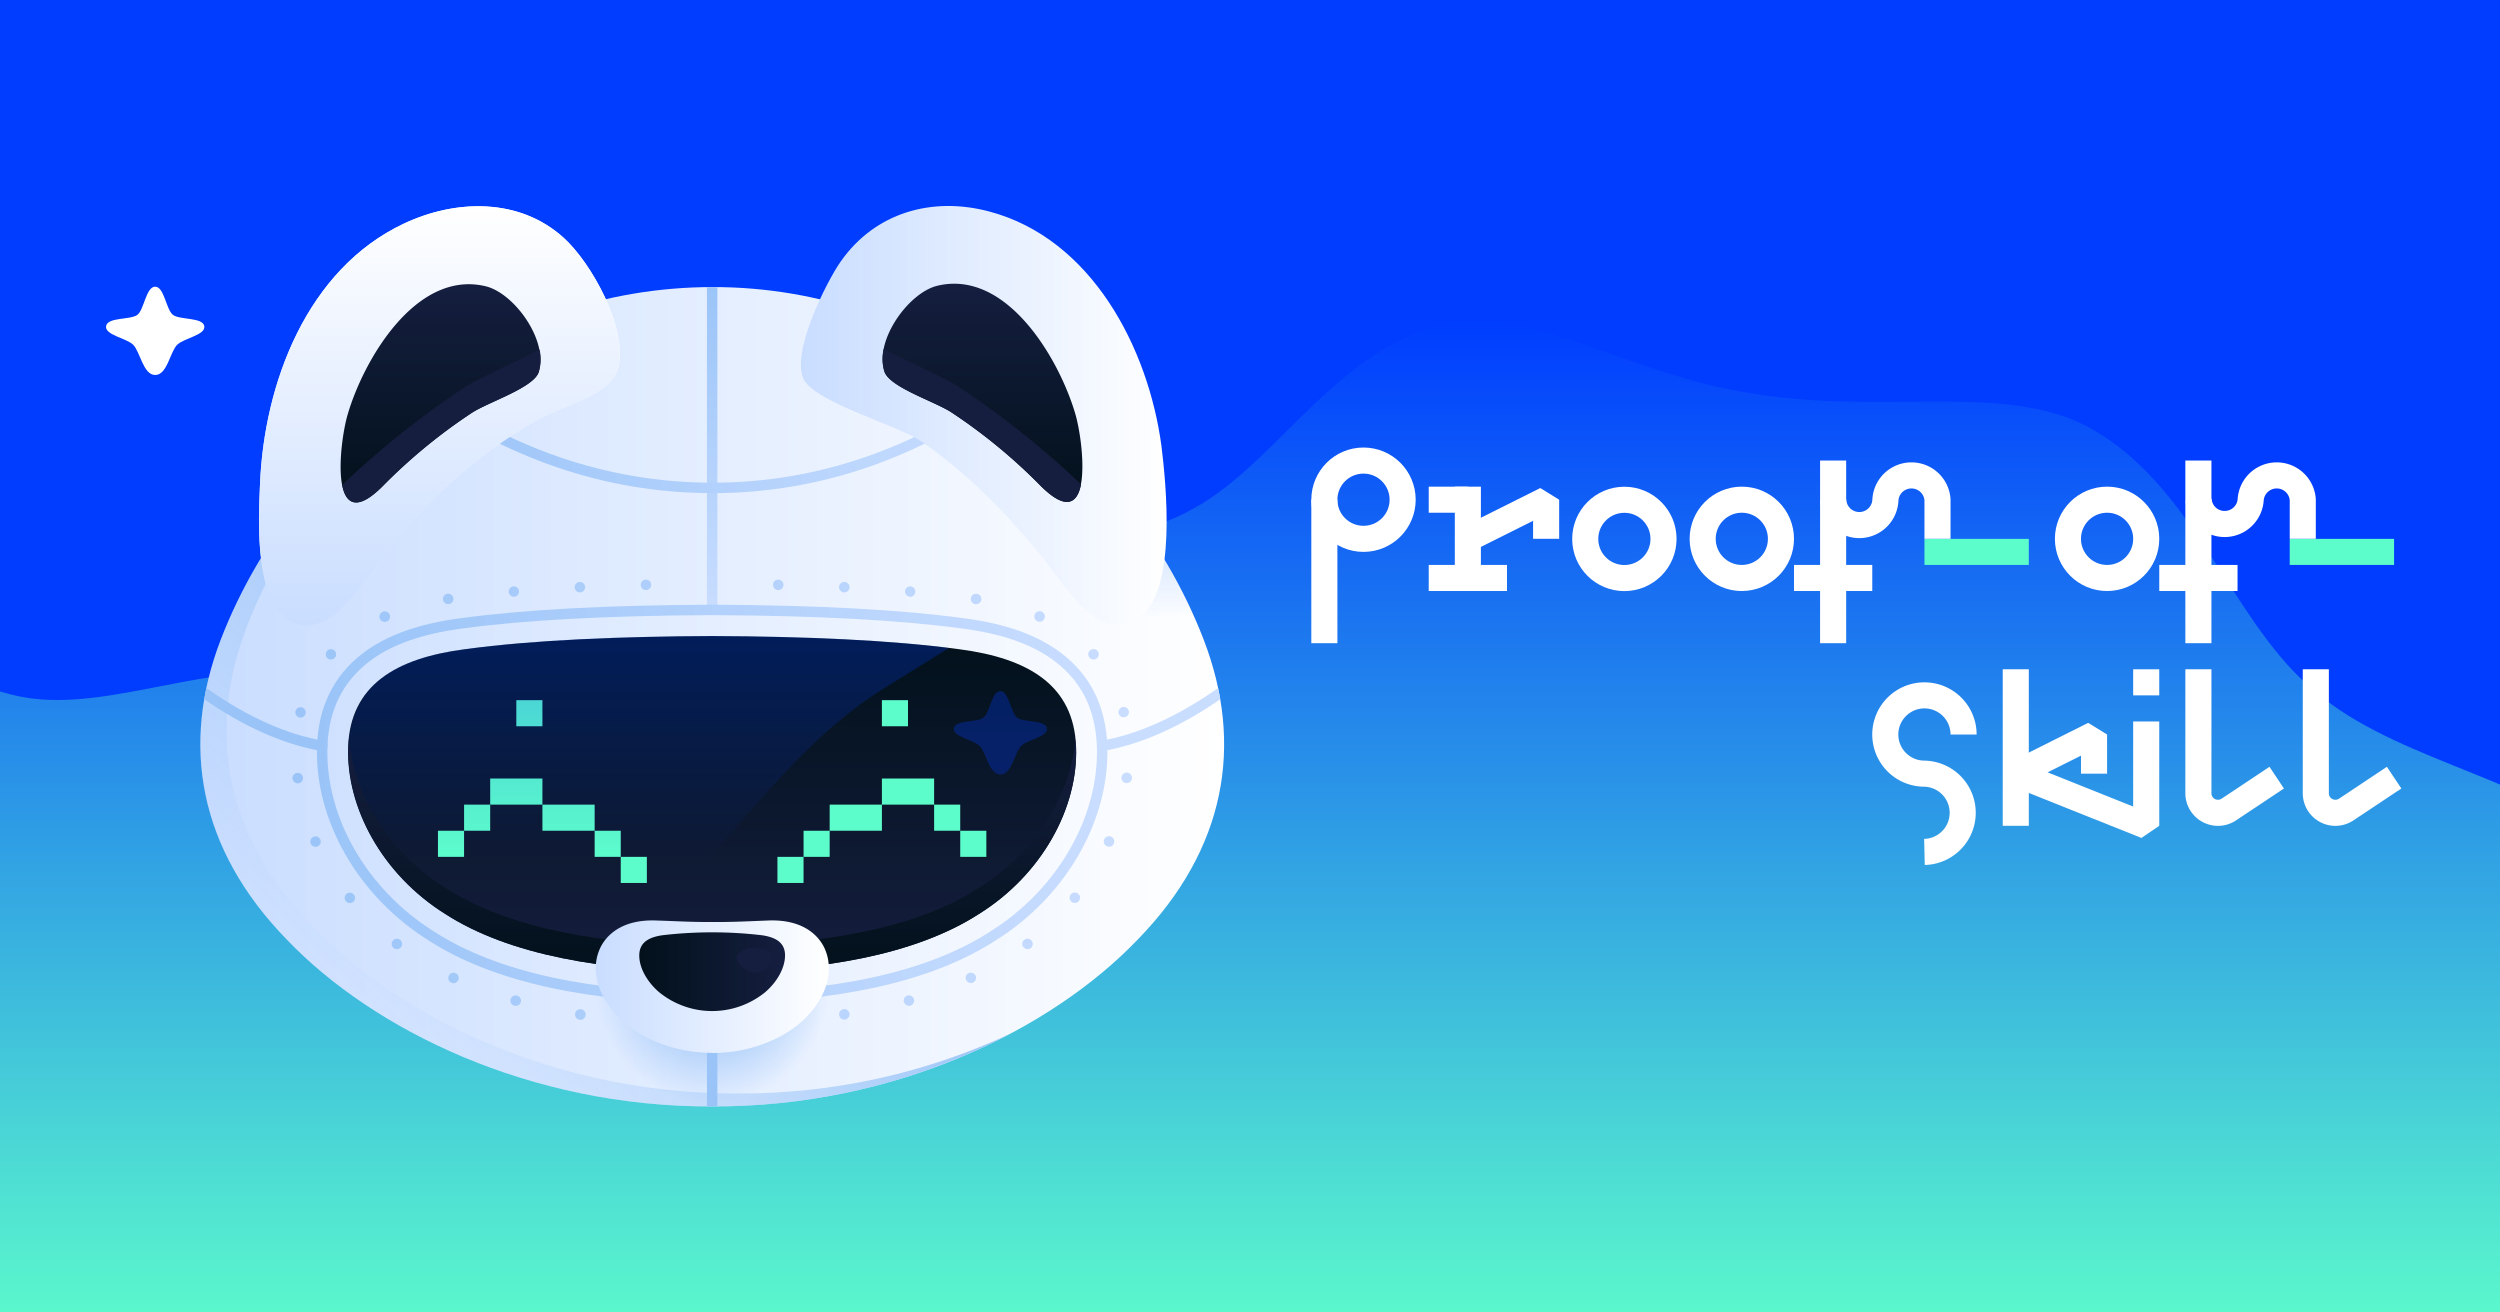 <?xml version="1.0" encoding="UTF-8"?> <svg xmlns="http://www.w3.org/2000/svg" xmlns:xlink="http://www.w3.org/1999/xlink" id="Слой_1" data-name="Слой 1" viewBox="0 0 1200 630"> <defs> <style>.cls-1,.cls-12,.cls-14,.cls-28,.cls-29,.cls-30,.cls-6,.cls-7,.cls-8{fill:none;}.cls-2{fill:#003dff;}.cls-3{fill:url(#Безымянный_градиент_2);}.cls-4{fill:url(#Безымянный_градиент_61);}.cls-5{clip-path:url(#clip-path);}.cls-6{stroke:#c9ddff;}.cls-12,.cls-14,.cls-6,.cls-7,.cls-8{stroke-linecap:round;stroke-width:5.01px;}.cls-6,.cls-7{stroke-miterlimit:10;}.cls-7{stroke:#9ac4f8;}.cls-12,.cls-14,.cls-30,.cls-8{stroke-linejoin:round;}.cls-8{stroke:url(#Безымянный_градиент_47);}.cls-9{fill:url(#Безымянный_градиент_48);}.cls-10{fill:url(#Безымянный_градиент_49);}.cls-11{fill:url(#Безымянный_градиент_50);}.cls-12{stroke:url(#Безымянный_градиент_53);}.cls-13{fill:url(#Безымянный_градиент_53-2);}.cls-14{stroke:url(#Безымянный_градиент_53-3);}.cls-15{fill:url(#Безымянный_градиент_63);}.cls-16{fill:#5dfdcb;}.cls-17{fill:url(#Безымянный_градиент_55);}.cls-18{fill:url(#Безымянный_градиент_63-2);}.cls-19{fill:url(#Безымянный_градиент_61-2);}.cls-20{fill:url(#Безымянный_градиент_63-3);}.cls-21{fill:#151e3f;}.cls-22{fill:url(#Безымянный_градиент_61-3);}.cls-23{fill:url(#Безымянный_градиент_61-4);}.cls-24{fill:url(#Безымянный_градиент_61-5);}.cls-25{fill:url(#Безымянный_градиент_63-4);}.cls-26{fill:url(#Безымянный_градиент_63-5);}.cls-27{opacity:0.3;}.cls-28{stroke:#5dfdcb;}.cls-28,.cls-29{stroke-linejoin:bevel;}.cls-28,.cls-29,.cls-30{stroke-width:12.52px;}.cls-29,.cls-30{stroke:#fff;}.cls-31{fill:#fff;}</style> <linearGradient id="Безымянный_градиент_2" x1="600" y1="-13.11" x2="600" y2="478.16" gradientTransform="matrix(1, 0, 0, -1, 0, 632)" gradientUnits="userSpaceOnUse"> <stop offset="0" stop-color="#5dfdcb"></stop> <stop offset="1" stop-color="#003dff"></stop> </linearGradient> <linearGradient id="Безымянный_градиент_61" x1="96.22" y1="108.46" x2="587.58" y2="108.46" gradientTransform="translate(0 226)" gradientUnits="userSpaceOnUse"> <stop offset="0" stop-color="#c9ddff"></stop> <stop offset="1" stop-color="#fff"></stop> </linearGradient> <clipPath id="clip-path"> <path class="cls-1" d="M577.86,307.26C597,357.33,588.64,407.41,546,451.09c-41.24,43.06-116.33,80.29-204.13,80-87.81.32-162.89-36.91-204.13-80-42.62-43.68-51-93.76-31.84-143.83,19.31-50.33,55.53-92.39,95.77-122.22,40.86-29.77,88.18-47.19,140.26-47.25s99.4,17.48,140.26,47.25C522.33,214.94,558.56,256.93,577.86,307.26Z"></path> </clipPath> <linearGradient id="Безымянный_градиент_47" x1="341.84" y1="69.28" x2="341.84" y2="-90.72" gradientTransform="translate(0 226)" gradientUnits="userSpaceOnUse"> <stop offset="0" stop-color="#c9ddff"></stop> <stop offset="1" stop-color="#9ac4f8"></stop> </linearGradient> <linearGradient id="Безымянный_градиент_48" x1="559.94" y1="70.85" x2="559.94" y2="23.66" gradientTransform="translate(0 226)" gradientUnits="userSpaceOnUse"> <stop offset="0" stop-color="#c9ddff" stop-opacity="0"></stop> <stop offset="1" stop-color="#c9ddff"></stop> </linearGradient> <linearGradient id="Безымянный_градиент_49" x1="186.06" y1="273.51" x2="337.29" y2="122.27" gradientTransform="translate(0 226)" gradientUnits="userSpaceOnUse"> <stop offset="0" stop-color="#9ac4f8" stop-opacity="0"></stop> <stop offset="1" stop-color="#9ac4f8"></stop> </linearGradient> <radialGradient id="Безымянный_градиент_50" cx="341.83" cy="247.59" r="69.99" gradientTransform="translate(0 226)" gradientUnits="userSpaceOnUse"> <stop offset="0.2" stop-color="#9ac4f8"></stop> <stop offset="0.8" stop-color="#9ac4f8" stop-opacity="0"></stop> </radialGradient> <linearGradient id="Безымянный_градиент_53" x1="197.87" y1="-15.92" x2="485.8" y2="-15.92" gradientTransform="translate(0 226)" gradientUnits="userSpaceOnUse"> <stop offset="0" stop-color="#9ac4f8"></stop> <stop offset="1" stop-color="#c9ddff"></stop> </linearGradient> <linearGradient id="Безымянный_градиент_53-2" x1="140.38" y1="160.1" x2="543.34" y2="160.1" xlink:href="#Безымянный_градиент_53"></linearGradient> <linearGradient id="Безымянный_градиент_53-3" x1="152.13" y1="159.85" x2="531.54" y2="159.85" xlink:href="#Безымянный_градиент_53"></linearGradient> <linearGradient id="Безымянный_градиент_63" x1="341.84" y1="1616.62" x2="341.84" y2="1455.55" gradientTransform="matrix(1, 0, 0, -1, 0, 1921.93)" gradientUnits="userSpaceOnUse"> <stop offset="0" stop-color="#02111b"></stop> <stop offset="1" stop-color="#151e3f"></stop> </linearGradient> <linearGradient id="Безымянный_градиент_55" x1="311.36" y1="363.4" x2="311.36" y2="69.46" gradientTransform="translate(0 226)" gradientUnits="userSpaceOnUse"> <stop offset="0.6" stop-color="#003dff" stop-opacity="0"></stop> <stop offset="1" stop-color="#003dff" stop-opacity="0.3"></stop> </linearGradient> <linearGradient id="Безымянный_градиент_63-2" x1="341.9" y1="240.38" x2="341.9" y2="128.89" gradientTransform="translate(0 226)" xlink:href="#Безымянный_градиент_63"></linearGradient> <linearGradient id="Безымянный_градиент_61-2" x1="285.96" y1="247.62" x2="397.81" y2="247.62" xlink:href="#Безымянный_градиент_61"></linearGradient> <linearGradient id="Безымянный_градиент_63-3" x1="306.85" y1="240.41" x2="376.73" y2="240.41" gradientTransform="translate(0 226)" xlink:href="#Безымянный_градиент_63"></linearGradient> <linearGradient id="Безымянный_градиент_61-3" x1="124.31" y1="-26.38" x2="297.54" y2="-26.38" xlink:href="#Безымянный_градиент_61"></linearGradient> <linearGradient id="Безымянный_градиент_61-4" x1="210.92" y1="74.23" x2="210.92" y2="-127" xlink:href="#Безымянный_градиент_61"></linearGradient> <linearGradient id="Безымянный_градиент_61-5" x1="384.41" y1="-26.61" x2="559.99" y2="-26.61" xlink:href="#Безымянный_градиент_61"></linearGradient> <linearGradient id="Безымянный_градиент_63-4" x1="471.58" y1="14.92" x2="471.58" y2="-89.82" gradientTransform="translate(0 226)" xlink:href="#Безымянный_градиент_63"></linearGradient> <linearGradient id="Безымянный_градиент_63-5" x1="-10026.86" y1="15.17" x2="-10026.86" y2="-89.57" gradientTransform="matrix(-1, 0, 0, 1, -9815.4, 226)" xlink:href="#Безымянный_градиент_63"></linearGradient> </defs> <title>1Proof-of-Skill-FB</title> <rect class="cls-2" x="-14.87" y="-11" width="1276.04" height="650.52"></rect> <path class="cls-3" d="M1255,405.89c-48.92-35.12-109.31-42.11-147.21-77-37.9-33.69-55.1-96.5-105.28-123.82C962.68,183.43,903.64,199.19,842,189c-59.22-8.78-106.8-42-146.4-33.87-53.76,11-81.89,66.57-122.39,88.79-40.5,23.21-95.87,13.71-149.54,33.06-39.6,14.25-77.5,61-136.81,69.8-56.17,9.32-102.94-23.65-140.57-25C90.65,319.7,45,344.16,4.46,333.14c-40.23-9.95-78.58-54.56-132-48v360h1455V483.21C1300.46,455.71,1280.3,424.08,1255,405.89Z"></path> <path class="cls-4" d="M577.86,307.26C597,357.33,588.64,407.41,546,451.09c-41.24,43.06-116.33,80.29-204.13,80-87.81.32-162.89-36.91-204.13-80-42.62-43.68-51-93.76-31.84-143.83,19.31-50.33,55.53-92.39,95.77-122.22,40.86-29.77,88.18-47.19,140.26-47.25s99.4,17.48,140.26,47.25C522.33,214.94,558.56,256.93,577.86,307.26Z"></path> <g class="cls-5"> <path class="cls-6" d="M529,358c16.86-2.82,36.41-11.16,56.22-25.07"></path> <path class="cls-7" d="M154.69,358c-16.86-2.82-36.41-11.16-56.15-25.07"></path> <line class="cls-8" x1="341.84" y1="292.78" x2="341.84" y2="137.79"></line> <line class="cls-7" x1="341.84" y1="478.98" x2="341.84" y2="531.12"></line> </g> <path class="cls-9" d="M573.54,296.85a256.76,256.76,0,0,0-27.2-47.19v47.19Z"></path> <path class="cls-10" d="M354.37,524.86c-87.81.31-162.89-36.92-204.13-80C107.63,401.14,99.29,351.06,118.4,301a247.11,247.11,0,0,1,13.67-29.46c-.06-.37-.13-.69-.19-1.06a113.9,113.9,0,0,1-1.07-11.35,248.58,248.58,0,0,0-24.94,48.14c-19.12,50.07-10.78,100.15,31.84,143.83,41.24,43.06,116.32,80.29,204.13,80,54.27.19,103.72-14,143.27-35A306.07,306.07,0,0,1,354.37,524.86Z"></path> <path class="cls-11" d="M341.52,530.44c-24.19,0-47.63-9.28-62.73-24.76-16.42-16.67-22.13-38.8-14.92-57.85,5.58-15.1,21.43-31.08,49.32-31.08,1.26,0,2.51,0,3.76.12l5.83.19c5.27.19,11.22.44,17.74.44h2.63c6.52,0,12.54-.25,17.8-.44,2.07-.06,3.95-.19,5.83-.19,1.25-.06,2.51-.12,3.76-.12,13.1,0,24.88,3.69,34,10.59a46.28,46.28,0,0,1,15.29,20.49c7.21,19.05,1.51,41.18-15,57.85-15,15.48-38.48,24.76-62.67,24.76Z"></path> <path class="cls-12" d="M200.38,186c.38.32.82.63,1.19.94,40.87,29.77,88.18,47.2,140.27,47.26s99.4-17.49,140.26-47.26c.37-.31.81-.62,1.19-.94"></path> <path class="cls-13" d="M341.9,494h-.06a2.52,2.52,0,0,1-2.51-2.51h0a2.52,2.52,0,0,1,2.51-2.5H342a2.52,2.52,0,0,1,2.51,2.5h0A2.52,2.52,0,0,1,342,494h-.06Zm-32-1.06a2.49,2.49,0,0,1-2.31-2.7h0a2.51,2.51,0,0,1,2.69-2.32h0a2.49,2.49,0,0,1,2.32,2.7h0a2.48,2.48,0,0,1-2.51,2.32h-.19Zm61.3-2.32a2.57,2.57,0,0,1,2.32-2.7h0a2.56,2.56,0,0,1,2.69,2.32h0a2.52,2.52,0,0,1-2.32,2.7h-.18A2.48,2.48,0,0,1,371.23,490.64Zm-93.07-1.19a2.47,2.47,0,0,1-2.07-2.89h0A2.45,2.45,0,0,1,279,484.5h0a2.45,2.45,0,0,1,2.07,2.88h0a2.5,2.5,0,0,1-2.5,2.13h0A.86.86,0,0,0,278.16,489.45Zm124.66-2.13a2.59,2.59,0,0,1,2.07-2.89h0a2.49,2.49,0,0,1,2.88,2.07h0a2.53,2.53,0,0,1-2.07,2.88h0c-.13,0-.25.07-.38.07h0A2.49,2.49,0,0,1,402.82,487.32Zm-155.93-4.58h0a2.51,2.51,0,0,1-1.76-3.07h0a2.53,2.53,0,0,1,3.07-1.76h0A2.53,2.53,0,0,1,250,481h0a2.5,2.5,0,0,1-2.45,1.81h0A2.14,2.14,0,0,1,246.89,482.74Zm187-1.75a2.48,2.48,0,0,1,1.76-3.08h0a2.48,2.48,0,0,1,3.07,1.76h0a2.47,2.47,0,0,1-1.76,3.07h0a2.65,2.65,0,0,1-.69.06h0A2.55,2.55,0,0,1,433.9,481Zm-217.22-9.28a2.44,2.44,0,0,1-1.19-3.32h0a2.44,2.44,0,0,1,3.32-1.19h0a2.45,2.45,0,0,1,1.19,3.32h0a2.56,2.56,0,0,1-2.26,1.44h0A2.17,2.17,0,0,1,216.68,471.71Zm247.12-1.25a2.51,2.51,0,0,1,1.19-3.33h0a2.5,2.5,0,0,1,3.32,1.2h0a2.51,2.51,0,0,1-1.19,3.32h0a3.05,3.05,0,0,1-1.07.25h0A2.56,2.56,0,0,1,463.8,470.46ZM189,455.1a2.51,2.51,0,0,1-.5-3.51h0a2.51,2.51,0,0,1,3.51-.5h0a2.52,2.52,0,0,1,.5,3.51h0a2.61,2.61,0,0,1-2,1h0A2.37,2.37,0,0,1,189,455.1Zm302.21-.5a2.49,2.49,0,0,1,.5-3.51h0a2.5,2.5,0,0,1,3.51.5h0a2.5,2.5,0,0,1-.5,3.51h0a2.27,2.27,0,0,1-1.51.5h0A2.8,2.8,0,0,1,491.25,454.6ZM166,432.54a2.5,2.5,0,0,1,.38-3.51h0a2.49,2.49,0,0,1,3.51.38h0a2.49,2.49,0,0,1-.38,3.51h0a2.41,2.41,0,0,1-1.56.56h0A2.54,2.54,0,0,1,166,432.54Zm348.34.31a2.49,2.49,0,0,1-.37-3.51h0a2.49,2.49,0,0,1,3.51-.37h0a2.49,2.49,0,0,1,.37,3.51h0a2.53,2.53,0,0,1-1.94.94h0A2.41,2.41,0,0,1,514.31,432.85ZM149.18,405h0a2.52,2.52,0,0,1,1.25-3.32h0a2.53,2.53,0,0,1,3.32,1.25h0a2.53,2.53,0,0,1-1.25,3.33h0a2.94,2.94,0,0,1-1,.18h0A2.36,2.36,0,0,1,149.18,405Zm382.12,1.19a2.52,2.52,0,0,1-1.26-3.32h0a2.51,2.51,0,0,1,3.33-1.25h0a2.51,2.51,0,0,1,1.25,3.32h0a2.53,2.53,0,0,1-2.32,1.5h0A4.18,4.18,0,0,1,531.3,406.15ZM140.4,373.81a2.55,2.55,0,0,1,2.2-2.82h0a2.54,2.54,0,0,1,2.82,2.2h0a2.53,2.53,0,0,1-2.2,2.82h-.31A2.56,2.56,0,0,1,140.4,373.81Zm400.11,2.07a2.53,2.53,0,0,1-2.19-2.82h0a2.52,2.52,0,0,1,2.82-2.19h0a2.57,2.57,0,0,1,2.19,2.82h0a2.56,2.56,0,0,1-2.51,2.19h-.31ZM143.66,344.36a2.48,2.48,0,0,1-1.82-3h0a2.47,2.47,0,0,1,3-1.82h0a2.46,2.46,0,0,1,1.82,3h0a2.59,2.59,0,0,1-2.44,1.94h0A4.48,4.48,0,0,0,143.66,344.36Zm393.28-1.88h0a2.57,2.57,0,0,1,1.82-3.07h0a2.58,2.58,0,0,1,3.07,1.81h0a2.52,2.52,0,0,1-1.82,3h0a1.94,1.94,0,0,1-.63.07h0A2.41,2.41,0,0,1,536.94,342.48ZM157.2,316a2.57,2.57,0,0,1-.19-3.58h0a2.49,2.49,0,0,1,3.51-.18h0a2.49,2.49,0,0,1,.19,3.51h0a2.48,2.48,0,0,1-1.88.81h0A2,2,0,0,1,157.2,316ZM523,315.72h0a2.48,2.48,0,0,1,.19-3.51h0a2.56,2.56,0,0,1,3.57.18h0a2.47,2.47,0,0,1-.19,3.51h0a2.45,2.45,0,0,1-1.69.63h0A2.31,2.31,0,0,1,523,315.72ZM182.33,297a2.5,2.5,0,0,1,1.32-3.32h0A2.5,2.5,0,0,1,187,295h0a2.5,2.5,0,0,1-1.32,3.32h0a2.73,2.73,0,0,1-1,.19h0A2.47,2.47,0,0,1,182.33,297ZM498,298.23a2.58,2.58,0,0,1-1.32-3.32h0a2.54,2.54,0,0,1,3.32-1.32h0a2.53,2.53,0,0,1,1.32,3.32h0a2.54,2.54,0,0,1-2.32,1.51h0A2.73,2.73,0,0,1,498,298.23ZM212.67,287.89a2.49,2.49,0,0,1,2.06-2.88h0a2.54,2.54,0,0,1,2.89,2.06h0a2.55,2.55,0,0,1-2.07,2.89h-.38A2.39,2.39,0,0,1,212.67,287.89ZM468.12,290a2.47,2.47,0,0,1-2.07-2.89h0a2.47,2.47,0,0,1,2.89-2.06h0a2.45,2.45,0,0,1,2.07,2.88h0A2.51,2.51,0,0,1,468.5,290h0C468.37,290,468.25,290,468.12,290Zm-223.93-5.83a2.48,2.48,0,0,1,2.26-2.7h0a2.47,2.47,0,0,1,2.69,2.26h0a2.46,2.46,0,0,1-2.25,2.69h-.26A2.45,2.45,0,0,1,244.19,284.13Zm192.53,2.25a2.56,2.56,0,0,1-2.32-2.69h0a2.48,2.48,0,0,1,2.7-2.26h0a2.48,2.48,0,0,1,2.26,2.7h0a2.54,2.54,0,0,1-2.51,2.32h0C436.91,286.38,436.85,286.38,436.72,286.38Zm-160.88-4.44a2.53,2.53,0,0,1,2.38-2.64h0a2.52,2.52,0,0,1,2.63,2.38h0a2.52,2.52,0,0,1-2.38,2.64h-.12A2.54,2.54,0,0,1,275.84,281.94Zm129.3,2.38a2.54,2.54,0,0,1-2.39-2.64h0a2.54,2.54,0,0,1,2.64-2.38h0a2.53,2.53,0,0,1,2.38,2.64h0a2.54,2.54,0,0,1-2.51,2.38h-.12Zm-97.59-3.58a2.57,2.57,0,0,1,2.45-2.57h0a2.52,2.52,0,0,1,2.57,2.45h0a2.52,2.52,0,0,1-2.45,2.57h-.06A2.51,2.51,0,0,1,307.55,280.74Zm65.94,2.45a2.52,2.52,0,0,1-2.45-2.57h0a2.48,2.48,0,0,1,2.57-2.45h0a2.49,2.49,0,0,1,2.45,2.57h0a2.48,2.48,0,0,1-2.57,2.45Z"></path> <path class="cls-14" d="M341.84,479c-59-.13-104.29-10.09-134.69-29.64C174,428.65,153.38,392.8,154.69,358c.63-17.93,7.65-32.15,20.81-42.31,11-8.46,26.07-13.85,46-16.48,30-4.07,69.38-6.2,120.27-6.46h.13c50.89.26,90.25,2.39,120.27,6.46,20,2.57,35,8,46,16.48C521.33,325.81,528.35,340,529,358c1.25,34.78-19.31,70.63-52.46,91.31-30.33,19.62-75.65,29.58-134.68,29.71Z"></path> <path class="cls-15" d="M516.51,358.46c-1.07-29.46-22.75-42.49-56-46.82-33.34-4.51-75.21-6.14-118.7-6.33-43.5.19-85.37,1.82-118.71,6.33-33.21,4.33-54.9,17.3-56,46.82-1.06,29.08,16.3,61.36,46.63,80.28,30.34,19.56,76,27.58,128,27.64s97.65-8.08,128-27.64C500.21,419.82,517.57,387.54,516.51,358.46Z"></path> <rect class="cls-16" x="297.96" y="411.29" width="12.53" height="12.53"></rect> <rect class="cls-16" x="285.43" y="398.76" width="12.53" height="12.53"></rect> <rect class="cls-16" x="260.36" y="386.22" width="25.07" height="12.53"></rect> <rect class="cls-16" x="235.29" y="373.69" width="25.07" height="12.53"></rect> <rect class="cls-16" x="222.76" y="386.22" width="12.53" height="12.53"></rect> <rect class="cls-16" x="247.83" y="336.08" width="12.53" height="12.53"></rect> <rect class="cls-16" x="210.22" y="398.76" width="12.53" height="12.53"></rect> <rect class="cls-16" x="373.17" y="411.29" width="12.53" height="12.53"></rect> <rect class="cls-16" x="385.71" y="398.76" width="12.53" height="12.53"></rect> <rect class="cls-16" x="398.24" y="386.22" width="25.07" height="12.53"></rect> <rect class="cls-16" x="423.31" y="373.69" width="25.07" height="12.53"></rect> <rect class="cls-16" x="448.38" y="386.22" width="12.53" height="12.53"></rect> <rect class="cls-16" x="423.31" y="336.08" width="12.53" height="12.53"></rect> <rect class="cls-16" x="460.91" y="398.76" width="12.53" height="12.53"></rect> <path class="cls-17" d="M306.43,448.71c8.58-7.9,17-17.61,23.69-25.45,2.75-3.26,5.39-6.33,7.7-8.83,5.39-6,10.66-11.91,16.24-18.24,18.23-20.81,37.1-42.37,60.16-59,3.39-2.44,6.46-4.51,9.47-6.39L455.59,311c-32.47-4.08-72.39-5.52-113.75-5.71-14.8.06-29.34.32-43.5.75-.69,0-1.38.07-2.07.07-26.7.87-51.7,2.57-73.14,5.51-16.54,2.13-30.27,6.46-40,13.92a40.82,40.82,0,0,0-13.1,18,53.06,53.06,0,0,0-2.7,22.88c1.19,14.73,7.34,31,16.61,44.18l1.38,1.95c.06.06.06.12.13.18,1.19,1.63,2.44,3.2,3.76,4.77.06.06.12.12.12.19.44.56.94,1.06,1.44,1.63s.75.81,1.13,1.25c.06.06.13.19.25.25,19.56,21,49.58,34.85,89.37,41.24l1.38.19c.63.12,1.26.18,1.88.31l3-1.13C293,459.61,299.28,455.29,306.43,448.71Z"></path> <path class="cls-18" d="M516.26,354.89c-2.39,26.57-19.12,54.33-46.38,71.32-30.34,19.55-76,27.58-128,27.64s-97.65-8.09-128-27.64c-27.26-17-44.06-44.81-46.38-71.32-.12,1.19-.19,2.38-.25,3.57-1.07,29.08,16.3,61.36,46.63,80.28,30.33,19.56,76,27.58,128,27.64s97.64-8.08,128-27.64c30.39-18.92,47.75-51.2,46.63-80.28C516.44,357.27,516.38,356.08,516.26,354.89Z"></path> <path class="cls-19" d="M341.84,505.37c-18,.06-35.16-7-45.07-17.24-10.21-10.34-12.84-22.5-9.33-31.52,1.94-5.39,8.89-15.8,28.51-14.73,7,.19,15.61.75,25.89.69H342c10.28.06,18.93-.44,25.89-.69,19.61-1.07,26.57,9.34,28.51,14.79,3.45,9,.88,21.18-9.4,31.59-9.9,10.21-27.07,17.23-45,17.17A.19.19,0,0,0,341.84,505.37Z"></path> <path class="cls-20" d="M376.81,458.17c-.19-5.83-4.58-8.33-11.22-9.27a205.15,205.15,0,0,0-47.51,0c-6.64.94-11,3.44-11.22,9.27s3.33,12.73,9.47,18.05a40.33,40.33,0,0,0,51,0C373.49,470.9,377,463.94,376.81,458.17Z"></path> <path class="cls-21" d="M364.71,455.16c-9-1.25-16.67,4.77-5.83,10.72C367.91,470.83,376.06,456.73,364.71,455.16Z"></path> <path class="cls-22" d="M185.4,265.08c19.43-25,43.69-46.88,71.14-62.8,13.91-8.09,37.22-12.35,40.36-26.39,4.2-18.61-13-49.64-26.26-61.67-21.25-19.36-51.9-18.61-76.78-6.89C147.3,129.26,126.74,184,124.8,232.42c-.69,16.8-3.39,60.42,17.67,67.06C160.21,305.19,176.25,276.8,185.4,265.08Z"></path> <path class="cls-23" d="M185.4,265.08c19.43-25,43.69-46.88,71.14-62.8,13.91-8.09,37.22-12.35,40.36-26.39,4.2-18.61-13-49.64-26.26-61.67-21.25-19.36-51.9-18.61-76.78-6.89C147.3,129.26,126.74,184,124.8,232.42c-.69,16.8-3.39,60.42,17.67,67.06C160.21,305.19,176.25,276.8,185.4,265.08Z"></path> <path class="cls-24" d="M557.49,214c-6.33-47-33.46-99.47-82.72-112.5-27.39-7.27-54.78.5-71.26,24.07-6.84,9.71-24.7,45.18-17.36,57.15,6.64,10.91,45.12,21.56,56.09,29.15,22.87,15.79,42.11,35.59,59.35,57.34,10,12.66,26.13,39.8,44.75,27.64C565.45,284.32,559.56,231.17,557.49,214Z"></path> <path class="cls-25" d="M499.27,233c26.14,26.26,21-19.93,17-33.91-7.53-26.2-32.78-70-66.38-61.92-13.72,3.32-30.27,26.13-25.38,41.18,2.45,7.58,24.32,14.41,32.28,19.68A264.39,264.39,0,0,1,499.27,233Z"></path> <path class="cls-21" d="M459.16,185c-4.14-2.69-25.45-12.6-35-17.48a21.48,21.48,0,0,0,.37,10.78c2.45,7.58,24.32,14.41,32.28,19.68a263.74,263.74,0,0,1,42.55,35c12.41,12.53,17.8,8.58,19.56-.5A435.22,435.22,0,0,0,459.16,185Z"></path> <path class="cls-26" d="M183.77,233.24c-26.13,26.26-21-19.93-17-33.91,7.52-26.2,32.78-70,66.37-61.92,13.73,3.32,30.27,26.14,25.38,41.18-2.44,7.58-24.31,14.41-32.27,19.68A266,266,0,0,0,183.77,233.24Z"></path> <path class="cls-21" d="M224,185.29c4.13-2.69,25.44-12.59,35-17.48a21.59,21.59,0,0,1-.37,10.78c-2.45,7.58-24.32,14.41-32.28,19.68a263.82,263.82,0,0,0-42.56,35c-12.41,12.53-17.8,8.58-19.55-.5A426.6,426.6,0,0,1,224,185.29Z"></path> <g class="cls-27"> <path class="cls-2" d="M502.53,349.56c.69,4.07-9.21,5.39-12.35,8.46s-4.51,13.79-10,13.73-6.83-10.66-10-13.73-13-4.39-12.34-8.46,11.09-2.7,14.22-5.08,3.95-12.78,8.09-12.78,4.95,10.4,8.08,12.78S501.84,345.42,502.53,349.56Z"></path> </g> <line class="cls-28" x1="1099.06" y1="264.91" x2="1149.16" y2="264.91"></line> <line class="cls-28" x1="973.83" y1="264.91" x2="923.74" y2="264.91"></line> <path class="cls-29" d="M942.52,352.57a18.79,18.79,0,1,0-18.78,18.79,18.79,18.79,0,0,1,0,37.57"></path> <polyline class="cls-29" points="1005.14 371.36 1005.14 352.57 967.57 371.36 1030.18 396.4 1030.18 346.31"></polyline> <circle class="cls-29" cx="654.48" cy="239.86" r="18.79"></circle> <circle class="cls-29" cx="779.7" cy="258.68" r="18.79"></circle> <circle class="cls-29" cx="836.07" cy="258.64" r="18.79"></circle> <circle class="cls-29" cx="1011.4" cy="258.64" r="18.79"></circle> <path class="cls-29" d="M1105.33,258.64V239.86a12.53,12.53,0,0,0-25,0,12.53,12.53,0,0,1-25,0"></path> <line class="cls-29" x1="635.69" y1="239.86" x2="635.69" y2="308.74"></line> <line class="cls-29" x1="898.69" y1="277.43" x2="861.12" y2="277.43"></line> <line class="cls-29" x1="1074.02" y1="277.43" x2="1036.45" y2="277.43"></line> <line class="cls-29" x1="1055.23" y1="221.07" x2="1055.23" y2="308.74"></line> <path class="cls-29" d="M930,258.64V239.86a12.53,12.53,0,0,0-25,0,12.53,12.53,0,0,1-25.05,0"></path> <line class="cls-29" x1="879.9" y1="221.07" x2="879.9" y2="308.74"></line> <line class="cls-29" x1="967.57" y1="321.26" x2="967.57" y2="396.4"></line> <path class="cls-30" d="M1111.59,321.26v59.49a9.39,9.39,0,0,0,14.59,7.83l23-15.31"></path> <path class="cls-30" d="M1055.23,321.26v59.49a9.39,9.39,0,0,0,14.59,7.83l23-15.31"></path> <line class="cls-29" x1="704.57" y1="239.86" x2="685.79" y2="239.86"></line> <rect class="cls-31" x="1023.92" y="321.26" width="12.52" height="12.52"></rect> <line class="cls-29" x1="704.57" y1="277.43" x2="704.57" y2="233.6"></line> <line class="cls-29" x1="723.36" y1="277.43" x2="685.79" y2="277.43"></line> <polyline class="cls-29" points="742.14 258.64 742.14 239.86 704.57 258.64"></polyline> <path class="cls-31" d="M98.06,156.54c.73,4.31-9.74,5.7-13.06,9S80.23,180.07,74.47,180s-7.23-11.26-10.54-14.51-13.78-4.64-13-9,11.73-2.85,15-5.36,4.17-13.52,8.55-13.52,5.23,11,8.54,13.52S97.33,152.24,98.06,156.54Z"></path> </svg> 